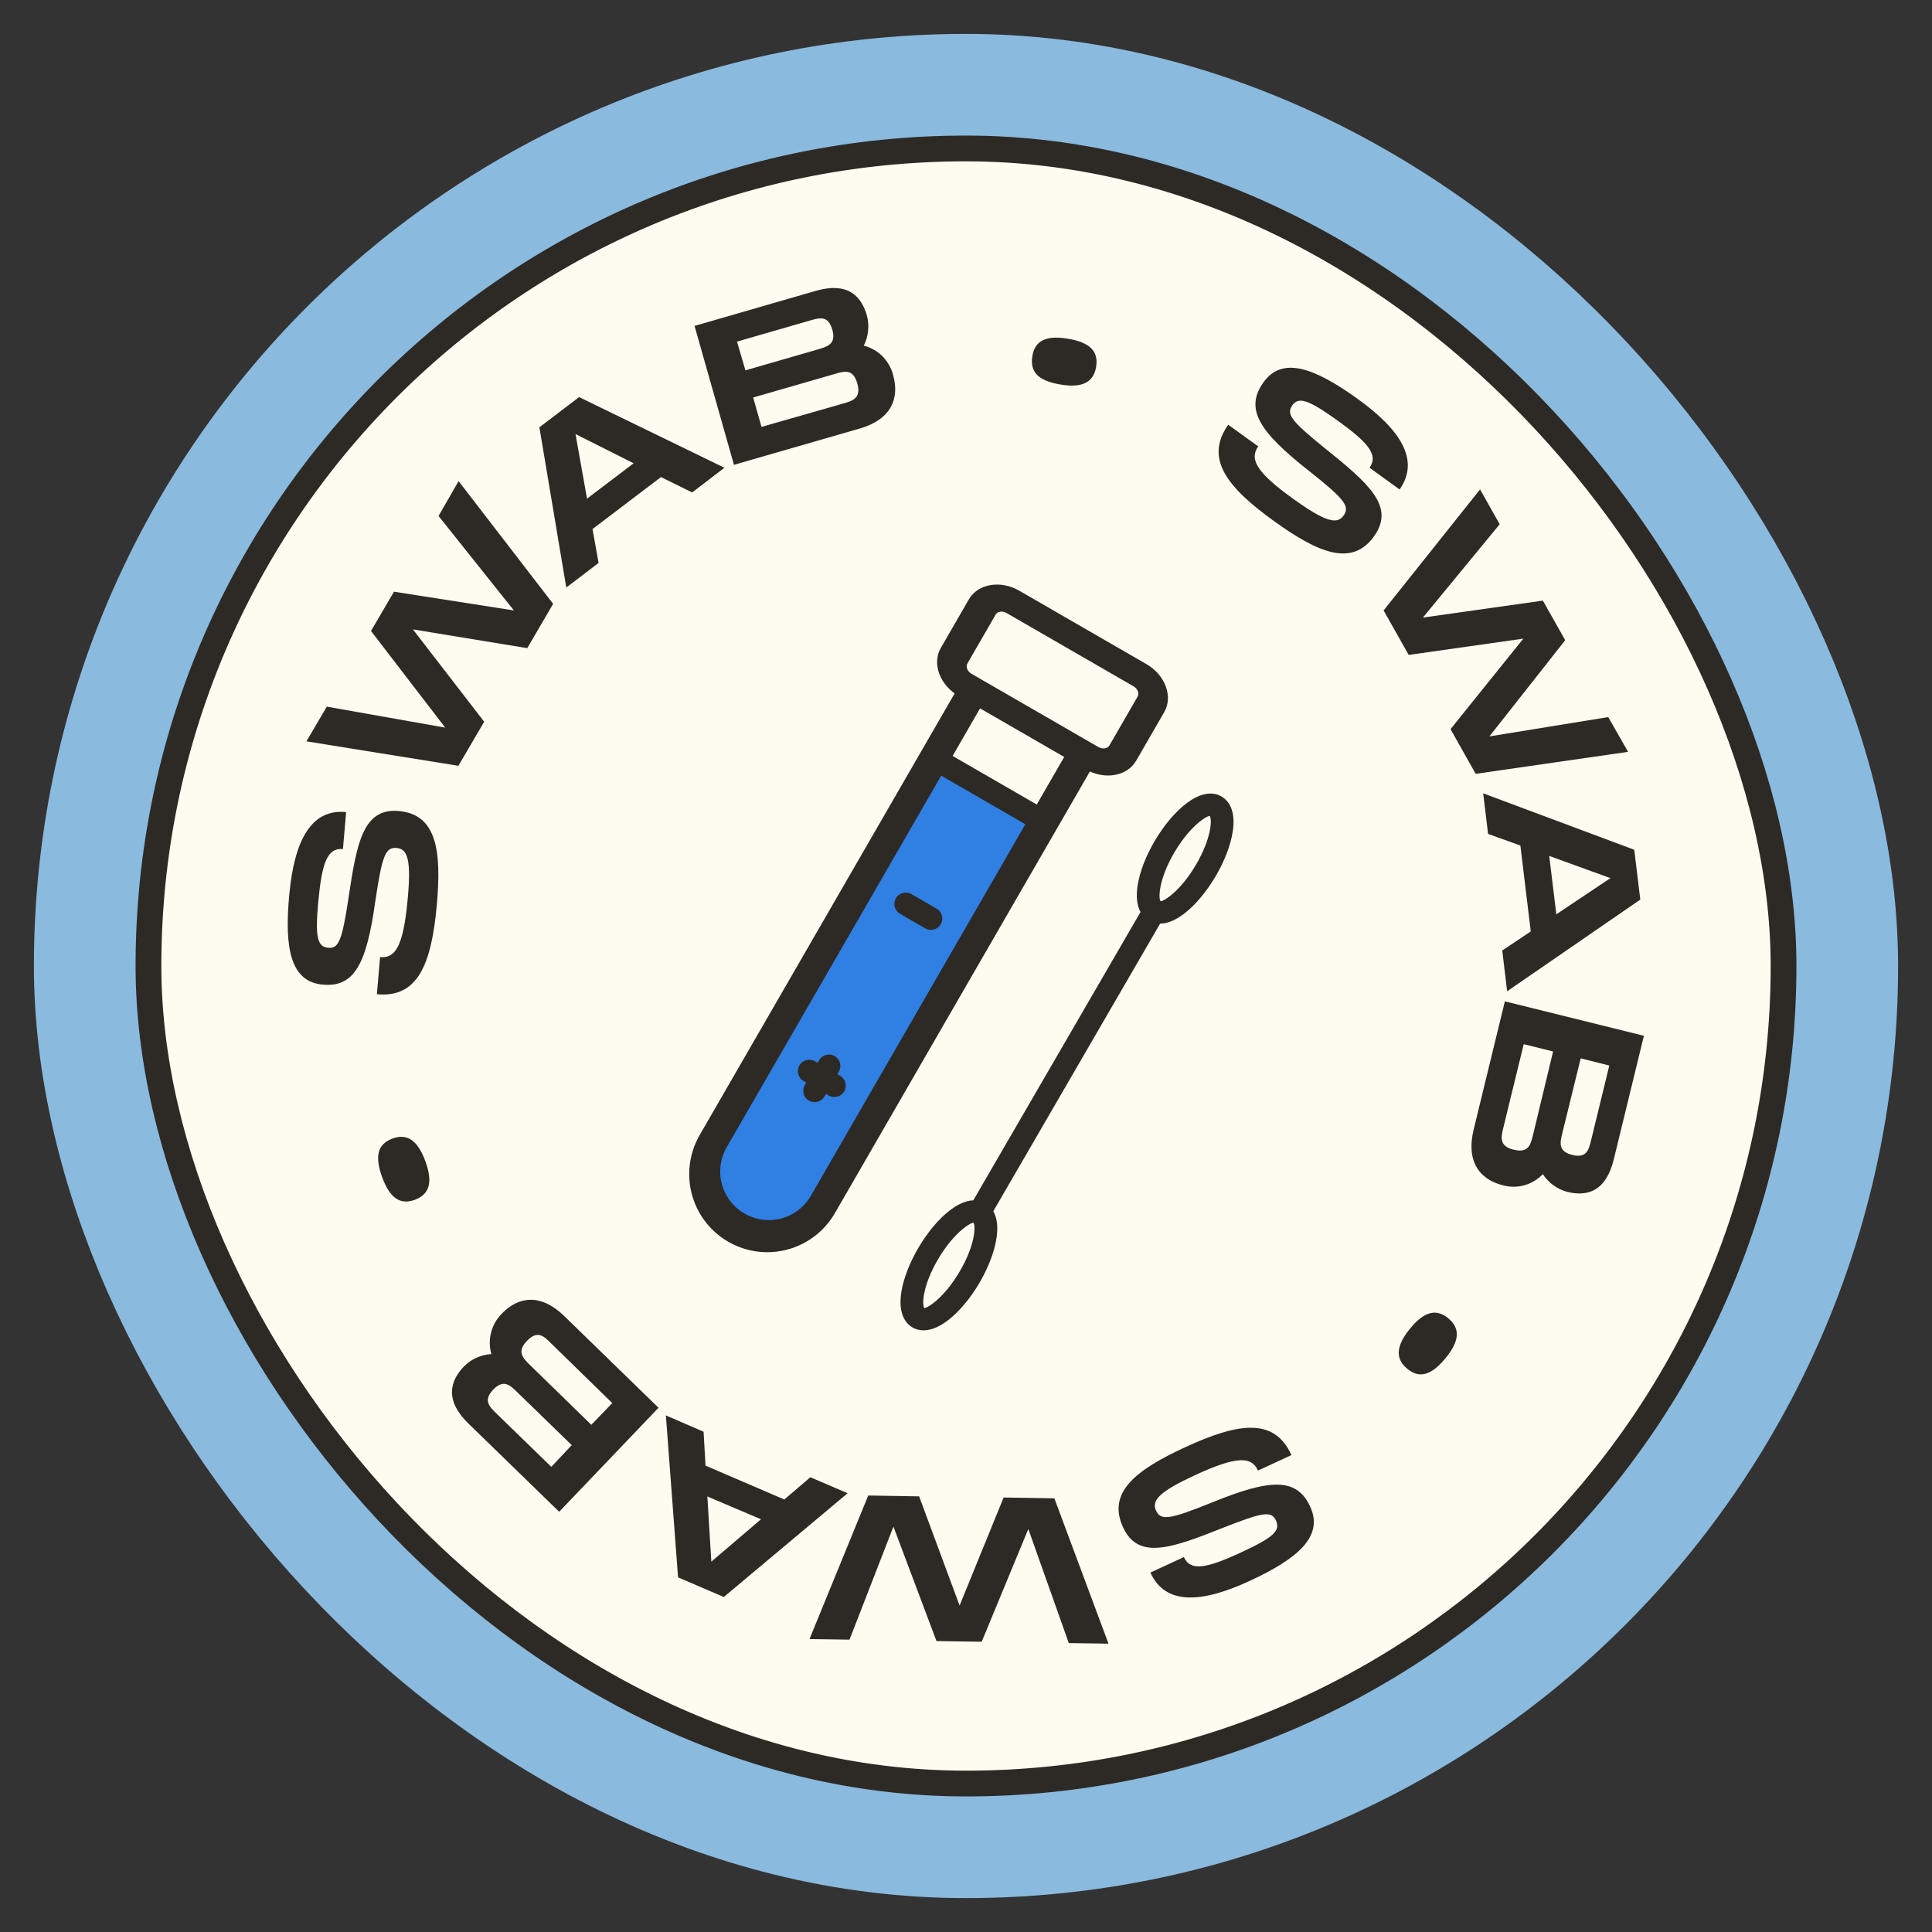 <svg width="75" height="75" viewBox="0 0 75 75" fill="none" xmlns="http://www.w3.org/2000/svg">
<rect x="0" y="0" width="75" height="75" fill="#333333" stroke="none"/>
<rect x="4.316" y="4.316" width="66.368" height="66.368" rx="33.184" fill="#FCFCF0" stroke="#8ABADD" stroke-width="6"/>
<rect x="5.763" y="5.763" width="63.474" height="63.474" rx="31.737" fill="#FCFCF0" stroke="#2D2A26"/>
<g clip-path="url(#clip0_1259_20999)">
<path d="M40.075 13.826C40.175 13.219 40.612 13.008 41.458 13.149C42.304 13.291 42.651 13.632 42.551 14.242C42.45 14.851 42.003 15.068 41.166 14.927C40.328 14.786 39.974 14.459 40.075 13.826Z" fill="#2D2A26"/>
<path d="M48.845 17.329C48.504 17.814 48.738 18.314 50.213 19.372C51.438 20.25 51.904 20.376 52.157 20.015C52.409 19.655 52.209 19.383 50.79 18.261C48.88 16.755 48.316 15.88 49.039 14.853C49.762 13.826 50.989 14.255 52.685 15.471C54.382 16.688 55.128 17.869 54.332 19.001L53.166 18.158C53.521 17.656 53.109 17.175 51.897 16.306C50.752 15.486 50.401 15.402 50.163 15.741C49.925 16.081 50.14 16.355 51.406 17.38C53.124 18.759 54.162 19.649 53.35 20.806C52.489 22.027 51.168 21.456 49.492 20.254C47.633 18.921 46.751 17.808 47.679 16.488L48.845 17.329Z" fill="#2D2A26"/>
<path d="M63.202 29.186L57.286 30.04L56.309 28.305L59.136 24.792L54.685 25.424L53.711 23.697L57.456 18.999L58.218 20.351L55.237 23.974L59.894 23.316L60.761 24.853L57.819 28.587L62.431 27.837L63.202 29.186Z" fill="#2D2A26"/>
<path d="M59.424 36.158L59.021 32.824L57.767 32.373L57.577 30.797L63.442 32.988L63.676 34.922L58.507 38.481L58.317 36.898L59.424 36.158ZM60.416 35.493L62.516 34.089L60.141 33.227L60.416 35.493Z" fill="#2D2A26"/>
<path d="M58.348 46.014C57.437 45.791 56.906 45.088 57.207 43.85L58.419 38.872L63.816 40.209L62.648 45.002C62.347 46.24 61.631 46.465 60.837 46.267C60.449 46.163 60.113 45.918 59.892 45.58C59.697 45.785 59.451 45.934 59.179 46.011C58.908 46.087 58.62 46.088 58.348 46.014ZM58.766 44.631C59.337 44.774 59.42 44.43 59.512 44.057L60.291 40.818L59.151 40.535L58.361 43.77C58.271 44.148 58.187 44.489 58.758 44.631H58.766ZM61.363 41.084L60.651 43.981C60.559 44.354 60.475 44.696 61.039 44.835C61.603 44.974 61.677 44.624 61.769 44.251L62.473 41.364L61.363 41.084Z" fill="#2D2A26"/>
<path d="M56.227 51.18C56.697 51.573 56.66 52.062 56.112 52.728C55.565 53.395 55.099 53.525 54.627 53.133C54.155 52.741 54.194 52.241 54.736 51.579C55.277 50.917 55.749 50.782 56.227 51.18Z" fill="#2D2A26"/>
<path d="M48.835 57.087C48.59 56.547 48.045 56.501 46.398 57.262C45.034 57.894 44.691 58.236 44.875 58.637C45.059 59.037 45.387 58.999 47.063 58.32C49.311 57.405 50.343 57.35 50.864 58.493C51.384 59.636 50.402 60.497 48.511 61.372C46.62 62.247 45.23 62.308 44.658 61.047L45.958 60.446C46.212 61.007 46.831 60.889 48.181 60.263C49.459 59.672 49.706 59.419 49.533 59.029C49.359 58.639 49.019 58.704 47.506 59.297C45.464 60.111 44.181 60.572 43.594 59.282C42.968 57.92 44.127 57.051 45.997 56.186C48.07 55.229 49.466 55.014 50.134 56.486L48.835 57.087Z" fill="#2D2A26"/>
<path d="M31.425 63.628L33.705 58.055L35.681 58.089L37.251 62.327L38.96 58.133L40.93 58.164L43.032 63.807L41.49 63.784L39.919 59.356L38.109 63.733L36.354 63.706L34.683 59.263L32.978 63.651L31.425 63.628Z" fill="#2D2A26"/>
<path d="M27.388 56.895L30.447 58.211L31.458 57.346L32.904 57.968L28.098 61.996L26.322 61.233L25.85 54.947L27.313 55.579L27.388 56.895ZM27.459 58.093L27.614 60.623L29.542 58.978L27.459 58.093Z" fill="#2D2A26"/>
<path d="M19.477 50.999C20.129 50.318 20.997 50.206 21.905 51.09L25.564 54.649L21.707 58.687L18.186 55.263C17.277 54.379 17.445 53.639 18.011 53.044C18.294 52.758 18.673 52.587 19.074 52.566C18.996 52.292 18.993 52.002 19.064 51.727C19.134 51.451 19.277 51.2 19.477 50.999ZM22.194 56.1L20.073 54.038C19.799 53.772 19.549 53.527 19.145 53.947C18.742 54.367 19.001 54.607 19.281 54.881L21.402 56.943L22.194 56.1ZM20.457 52.053C20.05 52.475 20.301 52.724 20.577 52.992L22.954 55.311L23.769 54.468L21.392 52.148C21.118 51.87 20.865 51.625 20.457 52.053Z" fill="#2D2A26"/>
<path d="M16.107 46.575C15.534 46.786 15.135 46.512 14.836 45.7C14.538 44.888 14.659 44.416 15.231 44.2C15.804 43.985 16.213 44.268 16.51 45.071C16.807 45.875 16.688 46.355 16.107 46.575Z" fill="#2D2A26"/>
<path d="M14.755 37.153C15.338 37.21 15.654 36.757 15.823 34.939C15.965 33.431 15.842 32.961 15.405 32.919C14.968 32.877 14.837 33.187 14.569 34.989C14.231 37.41 13.761 38.34 12.52 38.222C11.278 38.104 11.034 36.816 11.23 34.726C11.427 32.636 12.066 31.394 13.437 31.525L13.313 32.961C12.705 32.902 12.496 33.501 12.357 34.994C12.225 36.404 12.327 36.752 12.739 36.792C13.15 36.833 13.276 36.506 13.524 34.895C13.848 32.704 14.095 31.352 15.495 31.485C16.972 31.626 17.139 33.066 16.957 35.133C16.748 37.423 16.226 38.749 14.63 38.595L14.755 37.153Z" fill="#2D2A26"/>
<path d="M17.802 18.677L21.473 23.442L20.468 25.161L16.03 24.433L18.796 28.018L17.795 29.728L11.895 28.779L12.686 27.432L17.283 28.246L14.402 24.494L15.294 22.97L19.949 23.697L17.024 20.03L17.802 18.677Z" fill="#2D2A26"/>
<path d="M25.659 18.52L23.001 20.538L23.237 21.854L21.983 22.808L20.939 16.587L22.481 15.416L28.122 18.158L26.869 19.117L25.659 18.52ZM24.597 17.985L22.341 16.85L22.788 19.358L24.597 17.985Z" fill="#2D2A26"/>
<path d="M34.671 14.56C34.93 15.469 34.591 16.285 33.377 16.635L28.492 18.044L26.962 12.652L31.664 11.292C32.878 10.942 33.427 11.456 33.653 12.249C33.757 12.641 33.713 13.058 33.532 13.419C33.806 13.488 34.057 13.63 34.257 13.831C34.458 14.032 34.6 14.284 34.671 14.56ZM28.937 14.377L31.768 13.559C32.134 13.451 32.47 13.348 32.309 12.793C32.149 12.239 31.816 12.335 31.442 12.443L28.611 13.261L28.937 14.377ZM33.279 14.881C33.116 14.309 32.78 14.406 32.414 14.514L29.238 15.431L29.562 16.572L32.746 15.661C33.103 15.556 33.44 15.459 33.279 14.881Z" fill="#2D2A26"/>
</g>
<g clip-path="url(#clip1_1259_20999)">
<path d="M40.373 31.955L31.172 47.891C31.014 48.164 30.643 48.279 30.17 48.246C29.697 48.212 29.123 48.028 28.559 47.703C27.431 47.052 26.773 46.08 27.089 45.534L36.289 29.598L40.373 31.955Z" fill="#307FE2"/>
<path d="M42.143 29.864L37.214 27.019C36.482 26.596 36.172 25.76 36.521 25.155L37.612 23.265C37.962 22.66 38.841 22.511 39.573 22.933L44.502 25.779C45.234 26.202 45.545 27.038 45.196 27.643L44.104 29.533C43.755 30.139 42.875 30.287 42.143 29.864ZM39.074 23.797C38.914 23.704 38.723 23.733 38.648 23.863L37.557 25.753C37.482 25.883 37.552 26.063 37.712 26.155L42.641 29.001C42.802 29.094 42.994 29.065 43.069 28.935L44.16 27.045C44.235 26.916 44.164 26.735 44.003 26.642L39.074 23.797Z" fill="#2D2A26"/>
<path d="M30.16 48.587C28.814 48.754 27.521 48.008 26.994 46.759C26.624 45.884 26.686 44.886 27.161 44.063L37.167 26.732C37.291 26.517 37.614 26.471 37.887 26.629C38.161 26.787 38.283 27.089 38.159 27.304L28.211 44.535C27.912 45.053 27.876 45.682 28.115 46.231C28.446 46.99 29.233 47.445 30.056 47.352C30.651 47.285 31.178 46.939 31.477 46.421L41.425 29.19C41.549 28.975 41.872 28.929 42.145 29.087C42.419 29.245 42.541 29.548 42.417 29.763L32.41 47.095C31.935 47.917 31.102 48.469 30.16 48.587Z" fill="#2D2A26"/>
<path d="M39.793 31.991L36.506 30.093C36.294 29.971 36.222 29.701 36.344 29.489C36.466 29.277 36.737 29.205 36.948 29.327L40.235 31.225C40.446 31.347 40.519 31.617 40.397 31.829C40.274 32.041 40.005 32.113 39.793 31.991Z" fill="#2D2A26"/>
<path d="M38.393 47.308L37.628 46.864L44.432 35.134C44.554 34.923 44.825 34.85 45.036 34.972L45.036 34.973C45.247 35.095 45.319 35.365 45.197 35.577L38.393 47.308Z" fill="#2D2A26"/>
<path d="M44.597 35.741C44.594 35.739 44.592 35.738 44.59 35.737C44.37 35.607 44.022 35.256 44.164 34.361C44.248 33.837 44.485 33.224 44.831 32.637C45.512 31.482 46.612 30.454 47.42 30.921L47.427 30.925C47.647 31.055 47.995 31.406 47.852 32.3C47.769 32.825 47.532 33.437 47.185 34.025C46.504 35.18 45.405 36.207 44.597 35.741ZM46.962 31.675C46.843 31.673 46.201 32.054 45.592 33.086C44.984 34.118 44.96 34.864 45.054 34.987C45.174 34.99 45.815 34.607 46.424 33.576C46.424 33.576 46.424 33.576 46.424 33.576C47.032 32.545 47.056 31.798 46.962 31.675Z" fill="#2D2A26"/>
<path d="M35.423 51.532C35.42 51.531 35.418 51.529 35.416 51.528C35.196 51.398 34.849 51.047 34.991 50.152C35.075 49.628 35.312 49.015 35.658 48.428C36.339 47.273 37.438 46.245 38.246 46.712L38.253 46.716C39.062 47.193 38.695 48.658 38.012 49.816C37.666 50.404 37.244 50.907 36.826 51.234C36.119 51.787 35.646 51.66 35.423 51.532ZM37.789 47.466C37.669 47.464 37.027 47.846 36.419 48.877C35.811 49.908 35.788 50.655 35.881 50.779C36 50.781 36.642 50.399 37.25 49.367C37.859 48.336 37.882 47.589 37.789 47.466Z" fill="#2D2A26"/>
<path d="M35.916 36.039L34.94 35.475C34.729 35.353 34.656 35.083 34.778 34.871C34.901 34.659 35.171 34.587 35.382 34.709L36.359 35.273C36.57 35.395 36.643 35.665 36.52 35.877C36.398 36.089 36.128 36.161 35.916 36.039Z" fill="#2D2A26"/>
<path d="M32.17 42.527L31.193 41.964C30.982 41.842 30.909 41.571 31.032 41.36C31.154 41.148 31.424 41.075 31.636 41.197L32.612 41.761C32.824 41.883 32.896 42.154 32.774 42.365C32.652 42.577 32.381 42.649 32.17 42.527Z" fill="#2D2A26"/>
<path d="M31.403 42.727C31.191 42.605 31.119 42.335 31.241 42.123L31.798 41.158C31.92 40.947 32.19 40.874 32.402 40.996C32.613 41.118 32.686 41.389 32.563 41.6L32.007 42.565C31.884 42.777 31.614 42.849 31.403 42.727Z" fill="#2D2A26"/>
</g>
<defs>
<clipPath id="clip0_1259_20999">
<rect width="52.632" height="52.632" fill="white" transform="translate(11.184 11.184)"/>
</clipPath>
<clipPath id="clip1_1259_20999">
<rect width="28.29" height="27.632" fill="white" transform="translate(31.829 18.463) rotate(30)"/>
</clipPath>
</defs>
</svg>
